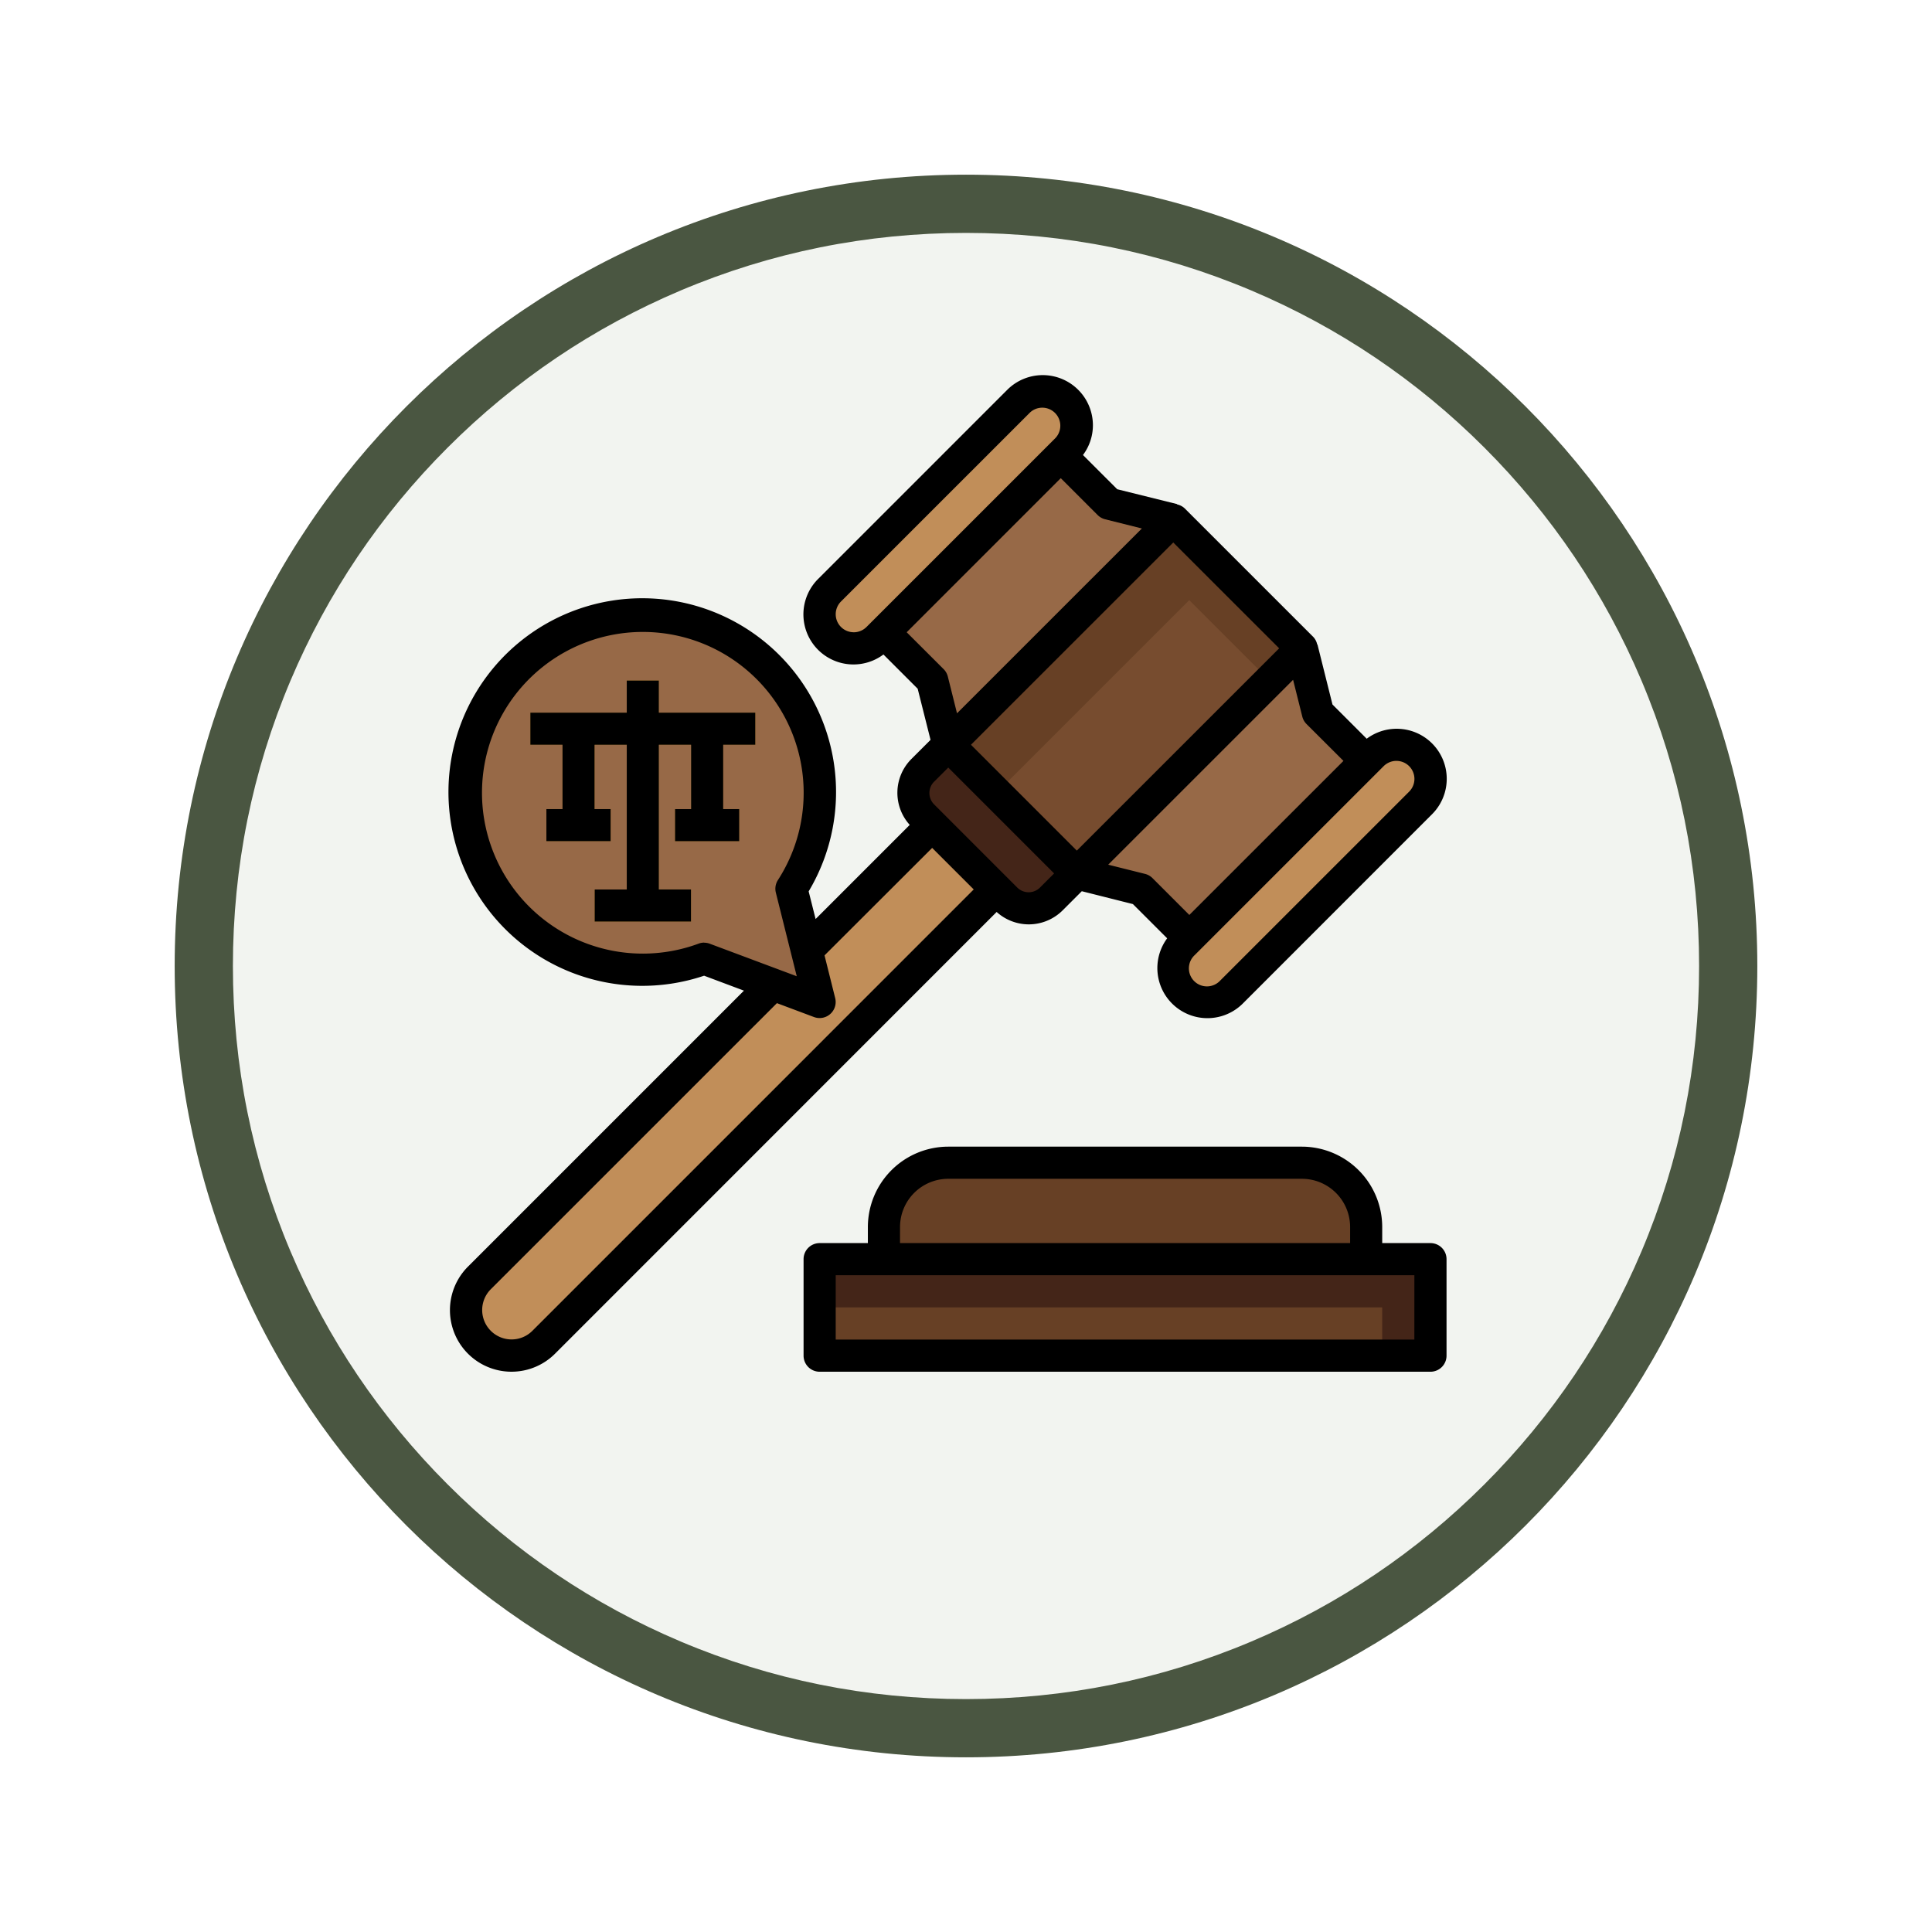 <svg xmlns="http://www.w3.org/2000/svg" xmlns:xlink="http://www.w3.org/1999/xlink" width="99.544" height="99.544" viewBox="0 0 99.544 99.544">
  <defs>
    <filter id="Trazado_904820" x="0" y="0" width="99.544" height="99.544" filterUnits="userSpaceOnUse">
      <feOffset dy="3" input="SourceAlpha"/>
      <feGaussianBlur stdDeviation="3" result="blur"/>
      <feFlood flood-opacity="0.161"/>
      <feComposite operator="in" in2="blur"/>
      <feComposite in="SourceGraphic"/>
    </filter>
  </defs>
  <g id="Grupo_1222704" data-name="Grupo 1222704" transform="translate(-162.228 -3780)">
    <g id="Grupo_1222569" data-name="Grupo 1222569" transform="translate(171.228 3786)">
      <g id="Grupo_1173585" data-name="Grupo 1173585" transform="translate(0 0)">
        <g id="Grupo_1173428" data-name="Grupo 1173428">
          <g id="Grupo_1171958" data-name="Grupo 1171958">
            <g id="Grupo_1167341" data-name="Grupo 1167341">
              <g id="Grupo_1166792" data-name="Grupo 1166792">
                <g transform="matrix(1, 0, 0, 1, -9, -6)" filter="url(#Trazado_904820)">
                  <g id="Trazado_904820-2" data-name="Trazado 904820" transform="translate(9 6)" fill="#f2f4f0">
                    <path d="M 40.772 80.044 C 35.47 80.044 30.327 79.006 25.486 76.959 C 20.81 74.981 16.61 72.149 13.003 68.542 C 9.395 64.935 6.564 60.735 4.586 56.058 C 2.538 51.218 1.5 46.075 1.5 40.772 C 1.5 35.47 2.538 30.327 4.586 25.486 C 6.564 20.81 9.395 16.61 13.003 13.003 C 16.61 9.395 20.81 6.564 25.486 4.586 C 30.327 2.538 35.47 1.5 40.772 1.5 C 46.075 1.5 51.218 2.538 56.058 4.586 C 60.735 6.564 64.935 9.395 68.542 13.003 C 72.149 16.61 74.981 20.81 76.959 25.486 C 79.006 30.327 80.044 35.47 80.044 40.772 C 80.044 46.075 79.006 51.218 76.959 56.058 C 74.981 60.735 72.149 64.935 68.542 68.542 C 64.935 72.149 60.735 74.981 56.058 76.959 C 51.218 79.006 46.075 80.044 40.772 80.044 Z" stroke="none"/>
                    <path d="M 40.772 3 C 35.672 3 30.725 3.998 26.07 5.967 C 21.573 7.869 17.533 10.593 14.063 14.063 C 10.593 17.533 7.869 21.573 5.967 26.07 C 3.998 30.725 3 35.672 3 40.772 C 3 45.873 3.998 50.819 5.967 55.474 C 7.869 59.971 10.593 64.011 14.063 67.481 C 17.533 70.951 21.573 73.675 26.07 75.577 C 30.725 77.546 35.672 78.544 40.772 78.544 C 45.873 78.544 50.819 77.546 55.474 75.577 C 59.971 73.675 64.011 70.951 67.481 67.481 C 70.951 64.011 73.675 59.971 75.577 55.474 C 77.546 50.819 78.544 45.873 78.544 40.772 C 78.544 35.672 77.546 30.725 75.577 26.07 C 73.675 21.573 70.951 17.533 67.481 14.063 C 64.011 10.593 59.971 7.869 55.474 5.967 C 50.819 3.998 45.873 3 40.772 3 M 40.772 0 C 63.29 0 81.544 18.254 81.544 40.772 C 81.544 63.29 63.29 81.544 40.772 81.544 C 18.254 81.544 -7.62939453125e-06 63.29 -7.62939453125e-06 40.772 C -7.62939453125e-06 18.254 18.254 0 40.772 0 Z" stroke="none" fill="#4a5641"/>
                  </g>
                </g>
              </g>
            </g>
          </g>
        </g>
      </g>
    </g>
    <g id="law_3852249" transform="translate(184.427 3798.327)">
      <path id="Trazado_1175882" data-name="Trazado 1175882" d="M31.313,20.907l-.828-3.313L28,15.11,37.11,6l2.485,2.485,3.313.828Z" transform="translate(-4.655 -0.859)" fill="#976947"/>
      <path id="Trazado_1175883" data-name="Trazado 1175883" d="M26.017,29,2.686,52.331A2.343,2.343,0,0,0,6,55.644L29.33,32.313Z" transform="translate(-0.188 -4.811)" fill="#c18e59"/>
      <path id="Trazado_1175884" data-name="Trazado 1175884" d="M36.737,5,27,14.737a1.757,1.757,0,0,1-2.485-2.485l9.738-9.738A1.757,1.757,0,0,1,36.737,5Z" transform="translate(-3.968 -0.172)" fill="#c18e59"/>
      <path id="Trazado_1175885" data-name="Trazado 1175885" d="M40,29.595l3.313.828L45.8,32.907l9.11-9.11-2.485-2.485L51.595,18Z" transform="translate(-6.717 -2.921)" fill="#976947"/>
      <path id="Trazado_1175886" data-name="Trazado 1175886" d="M56.252,24.514l-9.738,9.738A1.757,1.757,0,0,0,49,36.737L58.737,27a1.757,1.757,0,0,0-2.485-2.485Z" transform="translate(-7.748 -3.952)" fill="#c18e59"/>
      <path id="Trazado_1175887" data-name="Trazado 1175887" d="M0,0H16.4V9.37H0Z" transform="translate(26.653 20.049) rotate(-45)" fill="#674025"/>
      <path id="Trazado_1175888" data-name="Trazado 1175888" d="M0,0H14.055V5.856H0Z" transform="translate(29.136 22.533) rotate(-45)" fill="#774c2f"/>
      <path id="Trazado_1175889" data-name="Trazado 1175889" d="M31.627,24l-1.313,1.313a1.656,1.656,0,0,0,0,2.342L34.6,31.939a1.656,1.656,0,0,0,2.342,0l1.313-1.313" transform="translate(-4.969 -3.952)" fill="#442518"/>
      <path id="Trazado_1175890" data-name="Trazado 1175890" d="M18.745,30.023a9.156,9.156,0,1,0-4.491,3.6l5.95,2.231Z" transform="translate(-0.171 -2.558)" fill="#976947"/>
      <path id="Trazado_1175891" data-name="Trazado 1175891" d="M17.595,23.312V21.656H12.625V20H10.969v1.656H6v1.656H7.656v3.313H6.828v1.656h3.313V26.625H9.313V23.313h1.656v7.454H9.313v1.656h4.969V30.766H12.625V23.312h1.657v3.314h-.828v1.656h3.313V26.625h-.828V23.312Z" transform="translate(-0.875 -3.265)" fill="#f0ae42"/>
      <path id="Trazado_1175892" data-name="Trazado 1175892" d="M24,56H55.471v4.969H24Z" transform="translate(-3.968 -9.45)" fill="#442518"/>
      <path id="Trazado_1175893" data-name="Trazado 1175893" d="M24,59H52.986v2.485H24Z" transform="translate(-3.968 -9.966)" fill="#674025"/>
      <path id="Trazado_1175894" data-name="Trazado 1175894" d="M28,54.969V53.313A3.313,3.313,0,0,1,31.313,50h18.22a3.313,3.313,0,0,1,3.313,3.313v1.656" transform="translate(-4.655 -8.419)" fill="#674025"/>
      <path id="Trazado_1175895" data-name="Trazado 1175895" d="M30.8,29.3a2.475,2.475,0,0,0,1.757-.726l.982-.982,2.634.663,1.765,1.764a2.58,2.58,0,0,0,3.9,3.357l9.738-9.741a2.579,2.579,0,0,0-3.357-3.9l-1.764-1.764-.773-3.091h-.014a.817.817,0,0,0-.2-.388L38.838,7.864a.808.808,0,0,0-.388-.2V7.646L35.364,6.88,33.6,5.117a2.559,2.559,0,0,0,.512-1.532A2.585,2.585,0,0,0,29.7,1.757l-9.738,9.738a2.579,2.579,0,0,0,3.357,3.9l1.764,1.764.663,2.635-.982.981a2.465,2.465,0,0,0-.09,3.4l-4.85,4.85L19.466,27.6a9.985,9.985,0,1,0-5.387,4.345l2.053.77L1.912,46.935A3.171,3.171,0,1,0,6.4,51.419L29.152,28.661A2.474,2.474,0,0,0,30.8,29.3Zm18.948-8.423a.928.928,0,0,1,.657,1.585L40.666,32.2a.929.929,0,1,1-1.313-1.313l9.738-9.738A.938.938,0,0,1,49.747,20.876Zm-2.727,0L39.08,28.815l-1.9-1.9A.828.828,0,0,0,36.8,26.7L34.9,26.225,44.426,16.7l.474,1.894a.828.828,0,0,0,.218.384Zm-3.313-5.8L33.283,25.5l-5.454-5.454L38.252,9.625Zm-21.918-.828a.928.928,0,0,1-.657-1.585L30.87,2.928a.929.929,0,0,1,1.313,1.313l-9.738,9.738a.938.938,0,0,1-.657.272Zm2.727,0,7.939-7.939,1.9,1.9a.828.828,0,0,0,.385.218l1.893.474-9.524,9.524-.473-1.894a.828.828,0,0,0-.218-.384Zm1.414,7.7.728-.728,5.454,5.454-.728.728a.828.828,0,0,1-1.171,0L25.93,23.118a.828.828,0,0,1,0-1.171ZM14.087,30.24a.816.816,0,0,0-.287.051,8.287,8.287,0,1,1,4.083-3.275.828.828,0,0,0-.107.65l1.077,4.307L14.38,30.3a.836.836,0,0,0-.3-.055ZM5.225,50.248a1.515,1.515,0,0,1-2.142-2.143L17.831,33.359l1.91.716a.85.85,0,0,0,.292.052.828.828,0,0,0,.8-1.029l-.549-2.2L25.83,25.36,27.971,27.5Z"/>
      <path id="Trazado_1175896" data-name="Trazado 1175896" d="M12.625,20H10.969v1.656H6v1.656H7.656v3.313H6.828v1.656h3.313V26.625H9.313V23.313h1.656v7.454H9.313v1.656h4.969V30.766H12.625V23.312h1.657v3.314h-.828v1.656h3.313V26.625h-.828V23.312h1.656V21.656H12.625Z" transform="translate(-0.875 -3.265)"/>
      <path id="Trazado_1175897" data-name="Trazado 1175897" d="M55.3,53.969H52.814v-.828A4.146,4.146,0,0,0,48.674,49H30.454a4.146,4.146,0,0,0-4.141,4.141v.828H23.828A.828.828,0,0,0,23,54.8v4.969a.828.828,0,0,0,.828.828H55.3a.828.828,0,0,0,.828-.828V54.8A.828.828,0,0,0,55.3,53.969Zm-27.33-.828a2.485,2.485,0,0,1,2.485-2.485h18.22a2.485,2.485,0,0,1,2.485,2.485v.828H27.969Zm26.5,5.8H24.656V55.625H54.471Z" transform="translate(-3.796 -8.247)"/>
    </g>
  </g>
</svg>

